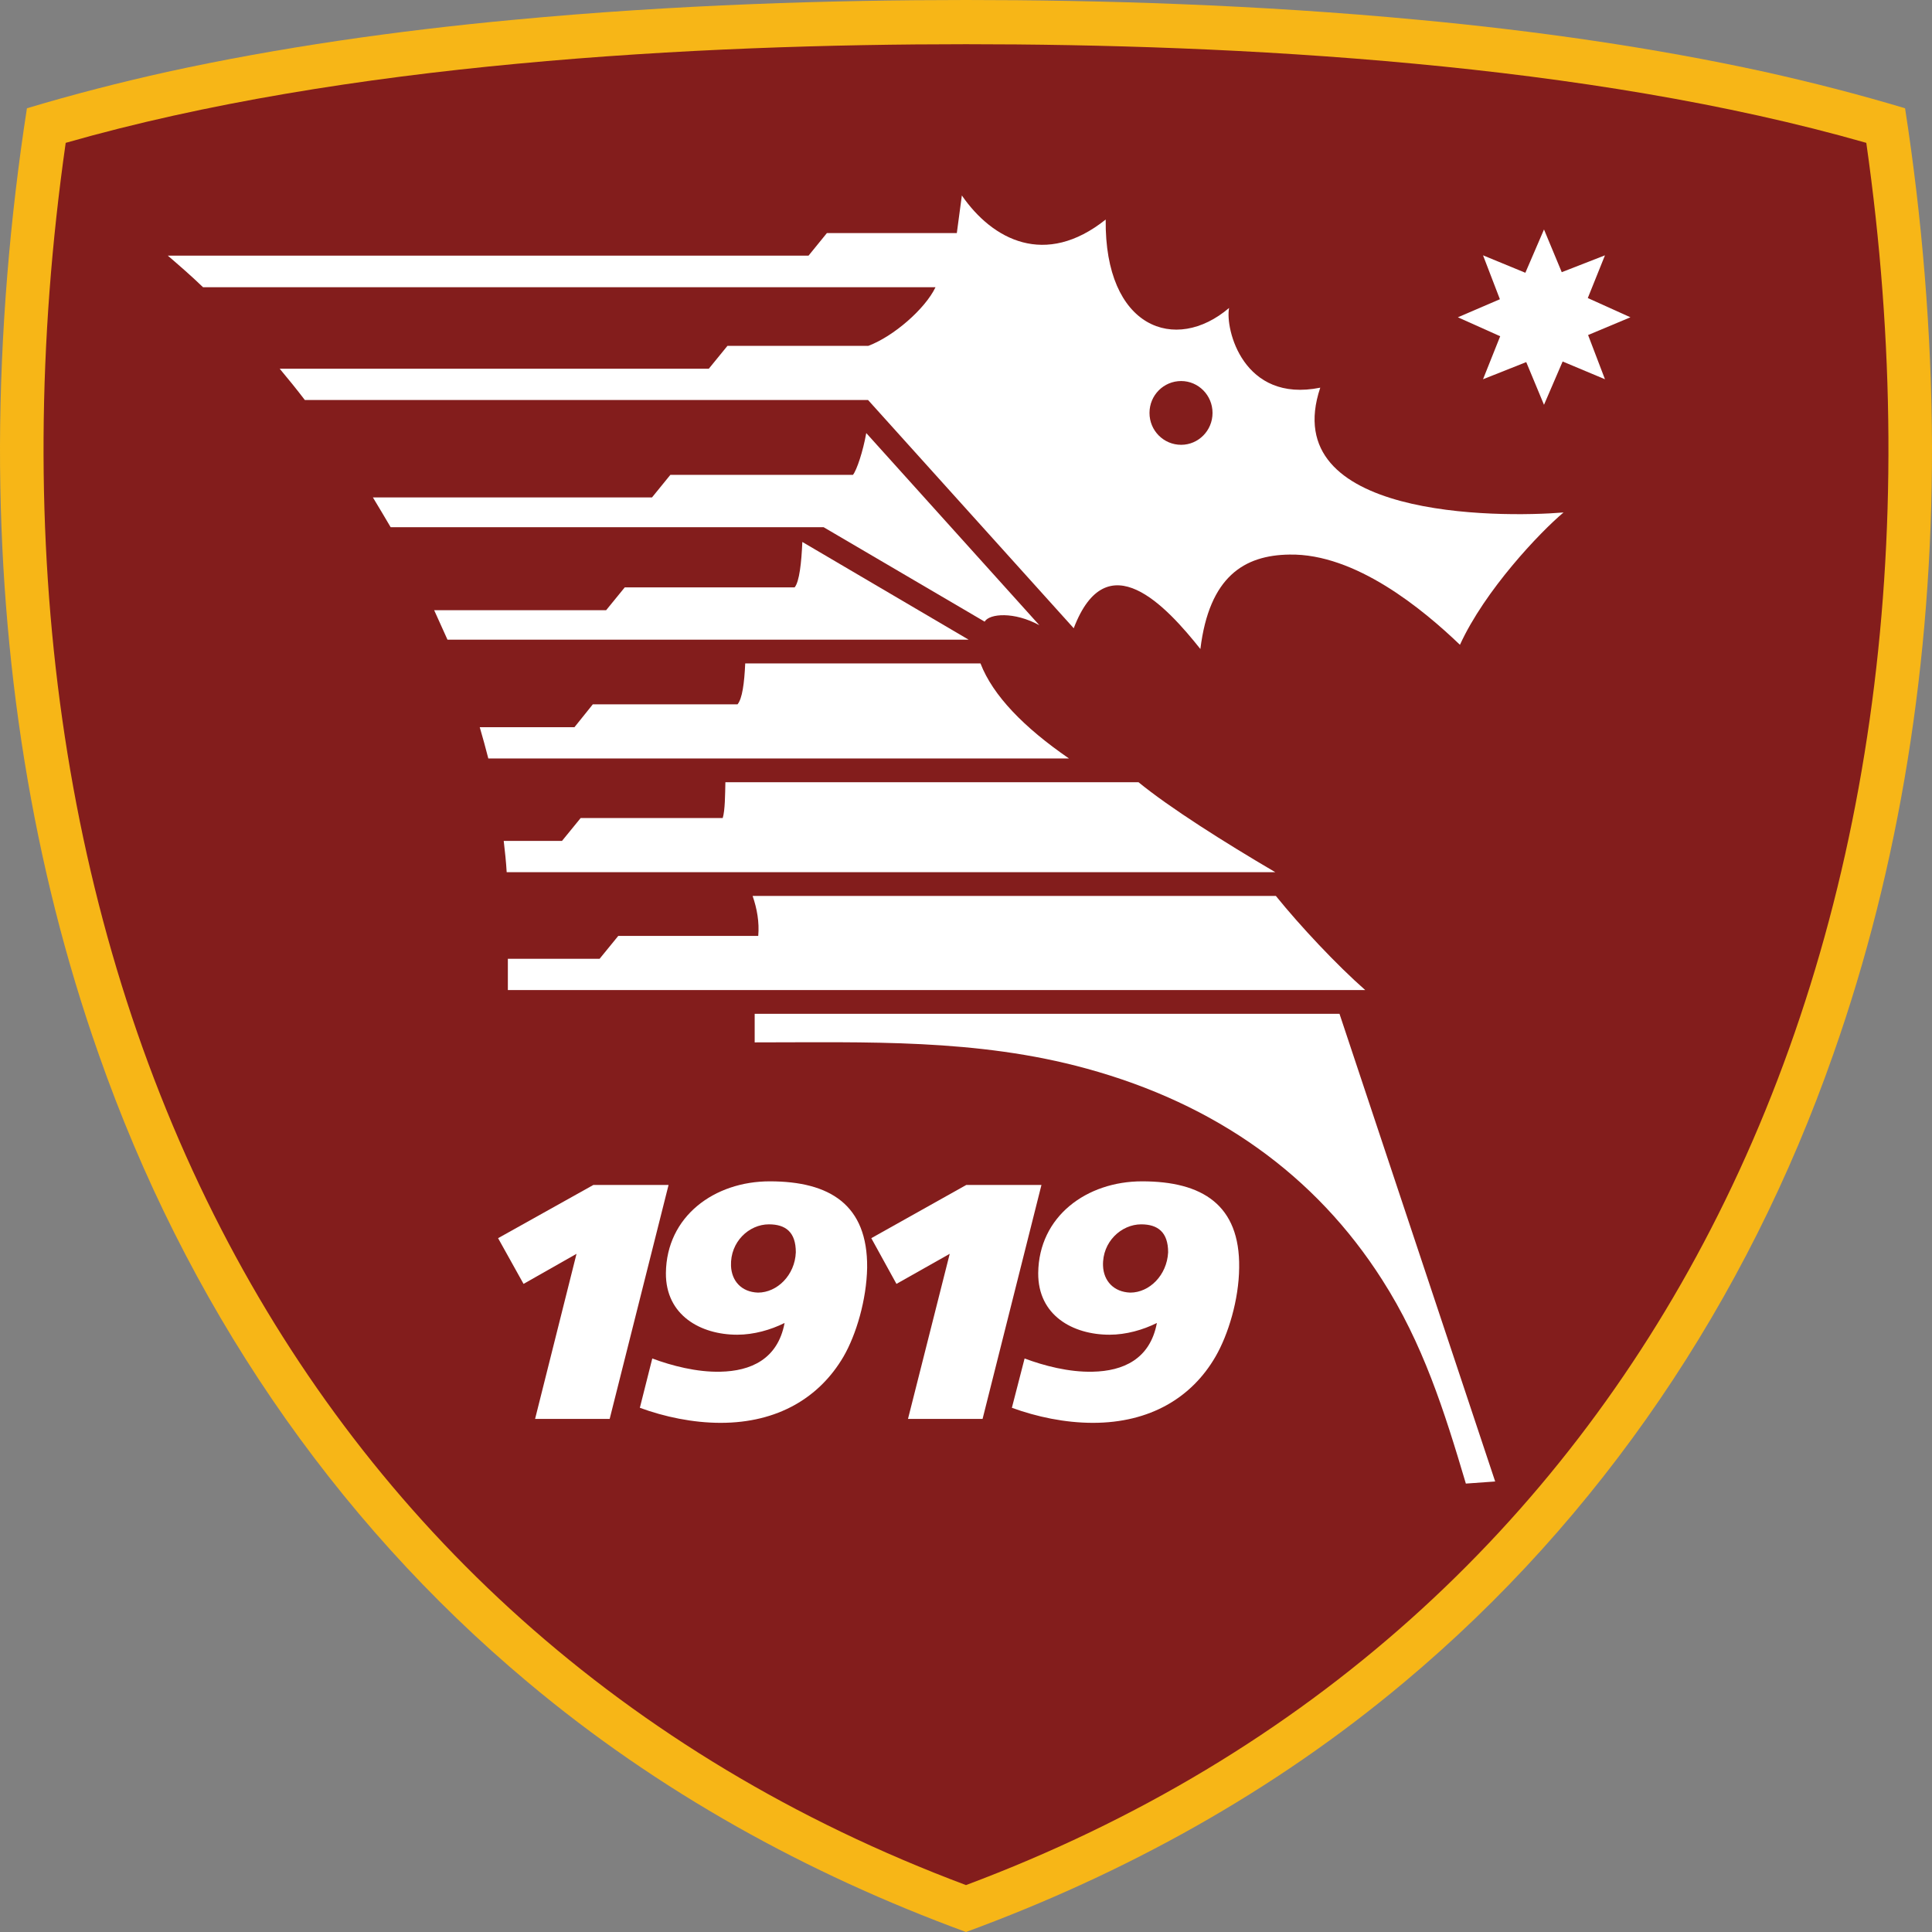 <svg width="300" height="300" viewBox="0 0 300 300" fill="none" xmlns="http://www.w3.org/2000/svg">
<rect x="0" y="0" width="300" height="300" fill="#808080" stroke="none"/>
<path fill-rule="evenodd" clip-rule="evenodd" d="M149.999 300C125.321 290.94 102.252 278.238 81.986 261.239C51.517 235.74 28.768 202.117 15.303 163.636C5.055 134.543 -0.046 102.693 0 69.303C0.046 51.65 1.563 33.671 4.182 16.812C11.351 14.663 18.612 12.795 25.965 11.162C43.245 7.379 61.627 4.763 79.688 3.082C104.872 0.701 129.457 -1.13951e-06 149.999 -1.13951e-06C170.54 -1.13951e-06 195.128 0.701 220.313 3.082C238.373 4.763 256.755 7.379 274.033 11.162C281.387 12.795 288.648 14.663 295.818 16.812C298.436 33.671 299.952 51.65 300 69.303C300.046 102.693 294.944 134.543 284.695 163.636C271.232 202.117 248.483 235.74 218.015 261.239C197.748 278.238 174.678 290.94 149.999 300Z" fill="#F7B617"/>
<path fill-rule="evenodd" clip-rule="evenodd" d="M149.999 292.715C203.4 272.727 242.049 236.628 265.624 190.909C290.44 142.808 298.62 84.06 289.797 22.182C268.106 15.972 243.657 12.142 219.715 9.899C194.945 7.566 170.54 6.866 149.999 6.866C129.457 6.866 105.055 7.566 80.285 9.899C56.342 12.142 31.893 15.972 10.202 22.182C1.379 84.06 9.559 142.808 34.375 190.909C57.95 236.628 96.599 272.727 149.999 292.715" fill="#831D1C"/>
<path fill-rule="evenodd" clip-rule="evenodd" d="M239.751 35.633L242.508 42.264L249.218 39.648L246.552 46.28L253.17 49.269L246.598 52.023L249.218 58.889L242.646 56.133L239.751 62.858L236.993 56.226L230.284 58.889L232.949 52.211L226.377 49.269L232.903 46.465L230.284 39.648L236.856 42.356L239.751 35.633" fill="white"/>
<path fill-rule="evenodd" clip-rule="evenodd" d="M81.296 199.362L77.343 192.263L92.142 183.997H103.815L94.669 220.33H83.088L89.522 194.692L81.296 199.362" fill="white"/>
<path fill-rule="evenodd" clip-rule="evenodd" d="M103.401 197.68C103.355 204.265 108.823 207.254 114.475 207.254C117.049 207.254 119.669 206.506 121.829 205.432C120.772 211.083 116.544 212.905 111.856 212.998C108.226 213.091 104.273 212.065 101.287 210.943L99.356 218.601C103.171 220.003 107.582 220.938 111.902 220.938C120.772 220.938 127.251 217.015 130.974 210.663C132.95 207.254 134.558 201.837 134.65 196.84C134.742 187.08 128.859 183.437 119.531 183.437C110.937 183.437 103.492 188.854 103.401 197.68V197.68ZM117.693 200.716C115.119 200.623 113.602 198.895 113.51 196.56C113.373 192.824 116.314 190.115 119.393 190.115C122.012 190.115 123.575 191.33 123.575 194.458C123.437 198.007 120.68 200.716 117.693 200.716Z" fill="white"/>
<path fill-rule="evenodd" clip-rule="evenodd" d="M161.213 197.68C161.167 204.265 166.59 207.254 172.288 207.254C174.861 207.254 177.481 206.506 179.64 205.432C178.584 211.083 174.357 212.905 169.67 212.998C165.993 213.091 162.086 212.065 159.099 210.943L157.124 218.601C160.983 220.003 165.348 220.938 169.716 220.938C178.584 220.938 185.063 217.015 188.74 210.663C190.717 207.254 192.371 201.837 192.417 196.84C192.555 187.08 186.673 183.437 177.343 183.437C168.75 183.437 161.306 188.854 161.213 197.68V197.68ZM175.506 200.716C172.93 200.623 171.37 198.895 171.278 196.56C171.14 192.824 174.127 190.115 177.206 190.115C179.78 190.115 181.387 191.33 181.387 194.458C181.204 198.007 178.493 200.716 175.506 200.716Z" fill="white"/>
<path fill-rule="evenodd" clip-rule="evenodd" d="M147.472 194.692L140.992 220.33H152.574L161.717 183.997H150.045L135.294 192.263L139.201 199.362L147.472 194.692" fill="white"/>
<path fill-rule="evenodd" clip-rule="evenodd" d="M117.186 161.861V157.425H207.996L232.169 230.044L227.618 230.37C224.264 219.069 220.954 208.608 214.613 198.708C204.273 182.503 188.832 171.435 168.703 165.925C151.699 161.254 134.558 161.861 117.186 161.861" fill="white"/>
<path fill-rule="evenodd" clip-rule="evenodd" d="M31.526 44.599H145.266C143.657 47.961 138.787 52.211 134.834 53.704H112.959L110.064 57.253H43.429C44.761 58.842 46.048 60.429 47.334 62.11H134.788L166.728 97.555C171.875 84.06 181.112 94.147 186.395 100.778C187.776 89.524 193.199 86.209 200.228 86.114C210.477 85.928 220.954 94.614 226.7 100.124C230.559 91.672 239.108 82.659 242.783 79.576C232.582 80.417 198.207 80.464 205.009 60.197C193.014 62.625 190.211 51.043 190.853 47.82C182.535 54.918 171.506 50.996 171.691 34.091C162.316 41.563 154.135 37.267 149.356 30.354L148.575 36.191H128.401L125.551 39.695H26.057C27.849 41.237 29.688 42.823 31.526 44.599ZM183.409 59.168C186.074 59.168 188.281 61.364 188.281 64.119C188.281 66.875 186.074 69.07 183.409 69.07C180.697 69.07 178.493 66.875 178.493 64.119C178.493 61.364 180.697 59.168 183.409 59.168Z" fill="white"/>
<path fill-rule="evenodd" clip-rule="evenodd" d="M60.662 81.866H127.895L152.895 96.528C153.63 95.267 157.491 94.941 161.396 97.089L134.512 67.248C134.007 70.096 133.042 72.991 132.445 73.739H104.09L101.241 77.241H57.904C58.823 78.783 59.743 80.277 60.662 81.866" fill="white"/>
<path fill-rule="evenodd" clip-rule="evenodd" d="M69.486 99.332H150.414L124.586 84.154C124.448 87.375 124.127 90.318 123.392 91.205H97.013L94.118 94.754H67.418C68.106 96.249 68.796 97.79 69.486 99.332" fill="white"/>
<path fill-rule="evenodd" clip-rule="evenodd" d="M75.827 117.777H165.993C159.006 112.966 154.182 108.017 152.251 103.019H115.717C115.579 106.102 115.257 108.483 114.522 109.371H92.05L89.2 112.921H74.495C74.954 114.508 75.414 116.142 75.827 117.777" fill="white"/>
<path fill-rule="evenodd" clip-rule="evenodd" d="M78.677 135.429H198.023C190.212 130.853 181.571 125.389 176.791 121.465H112.637C112.592 123.38 112.592 125.809 112.224 127.023H90.166L87.27 130.572H78.217C78.401 132.161 78.585 133.795 78.677 135.429Z" fill="white"/>
<path fill-rule="evenodd" clip-rule="evenodd" d="M78.86 153.736H211.993C207.582 149.86 201.884 143.788 198.115 139.119H116.865C117.555 141.127 117.923 143.181 117.739 145.33H96.002L93.107 148.879H78.86V153.736" fill="white"/>
</svg>
